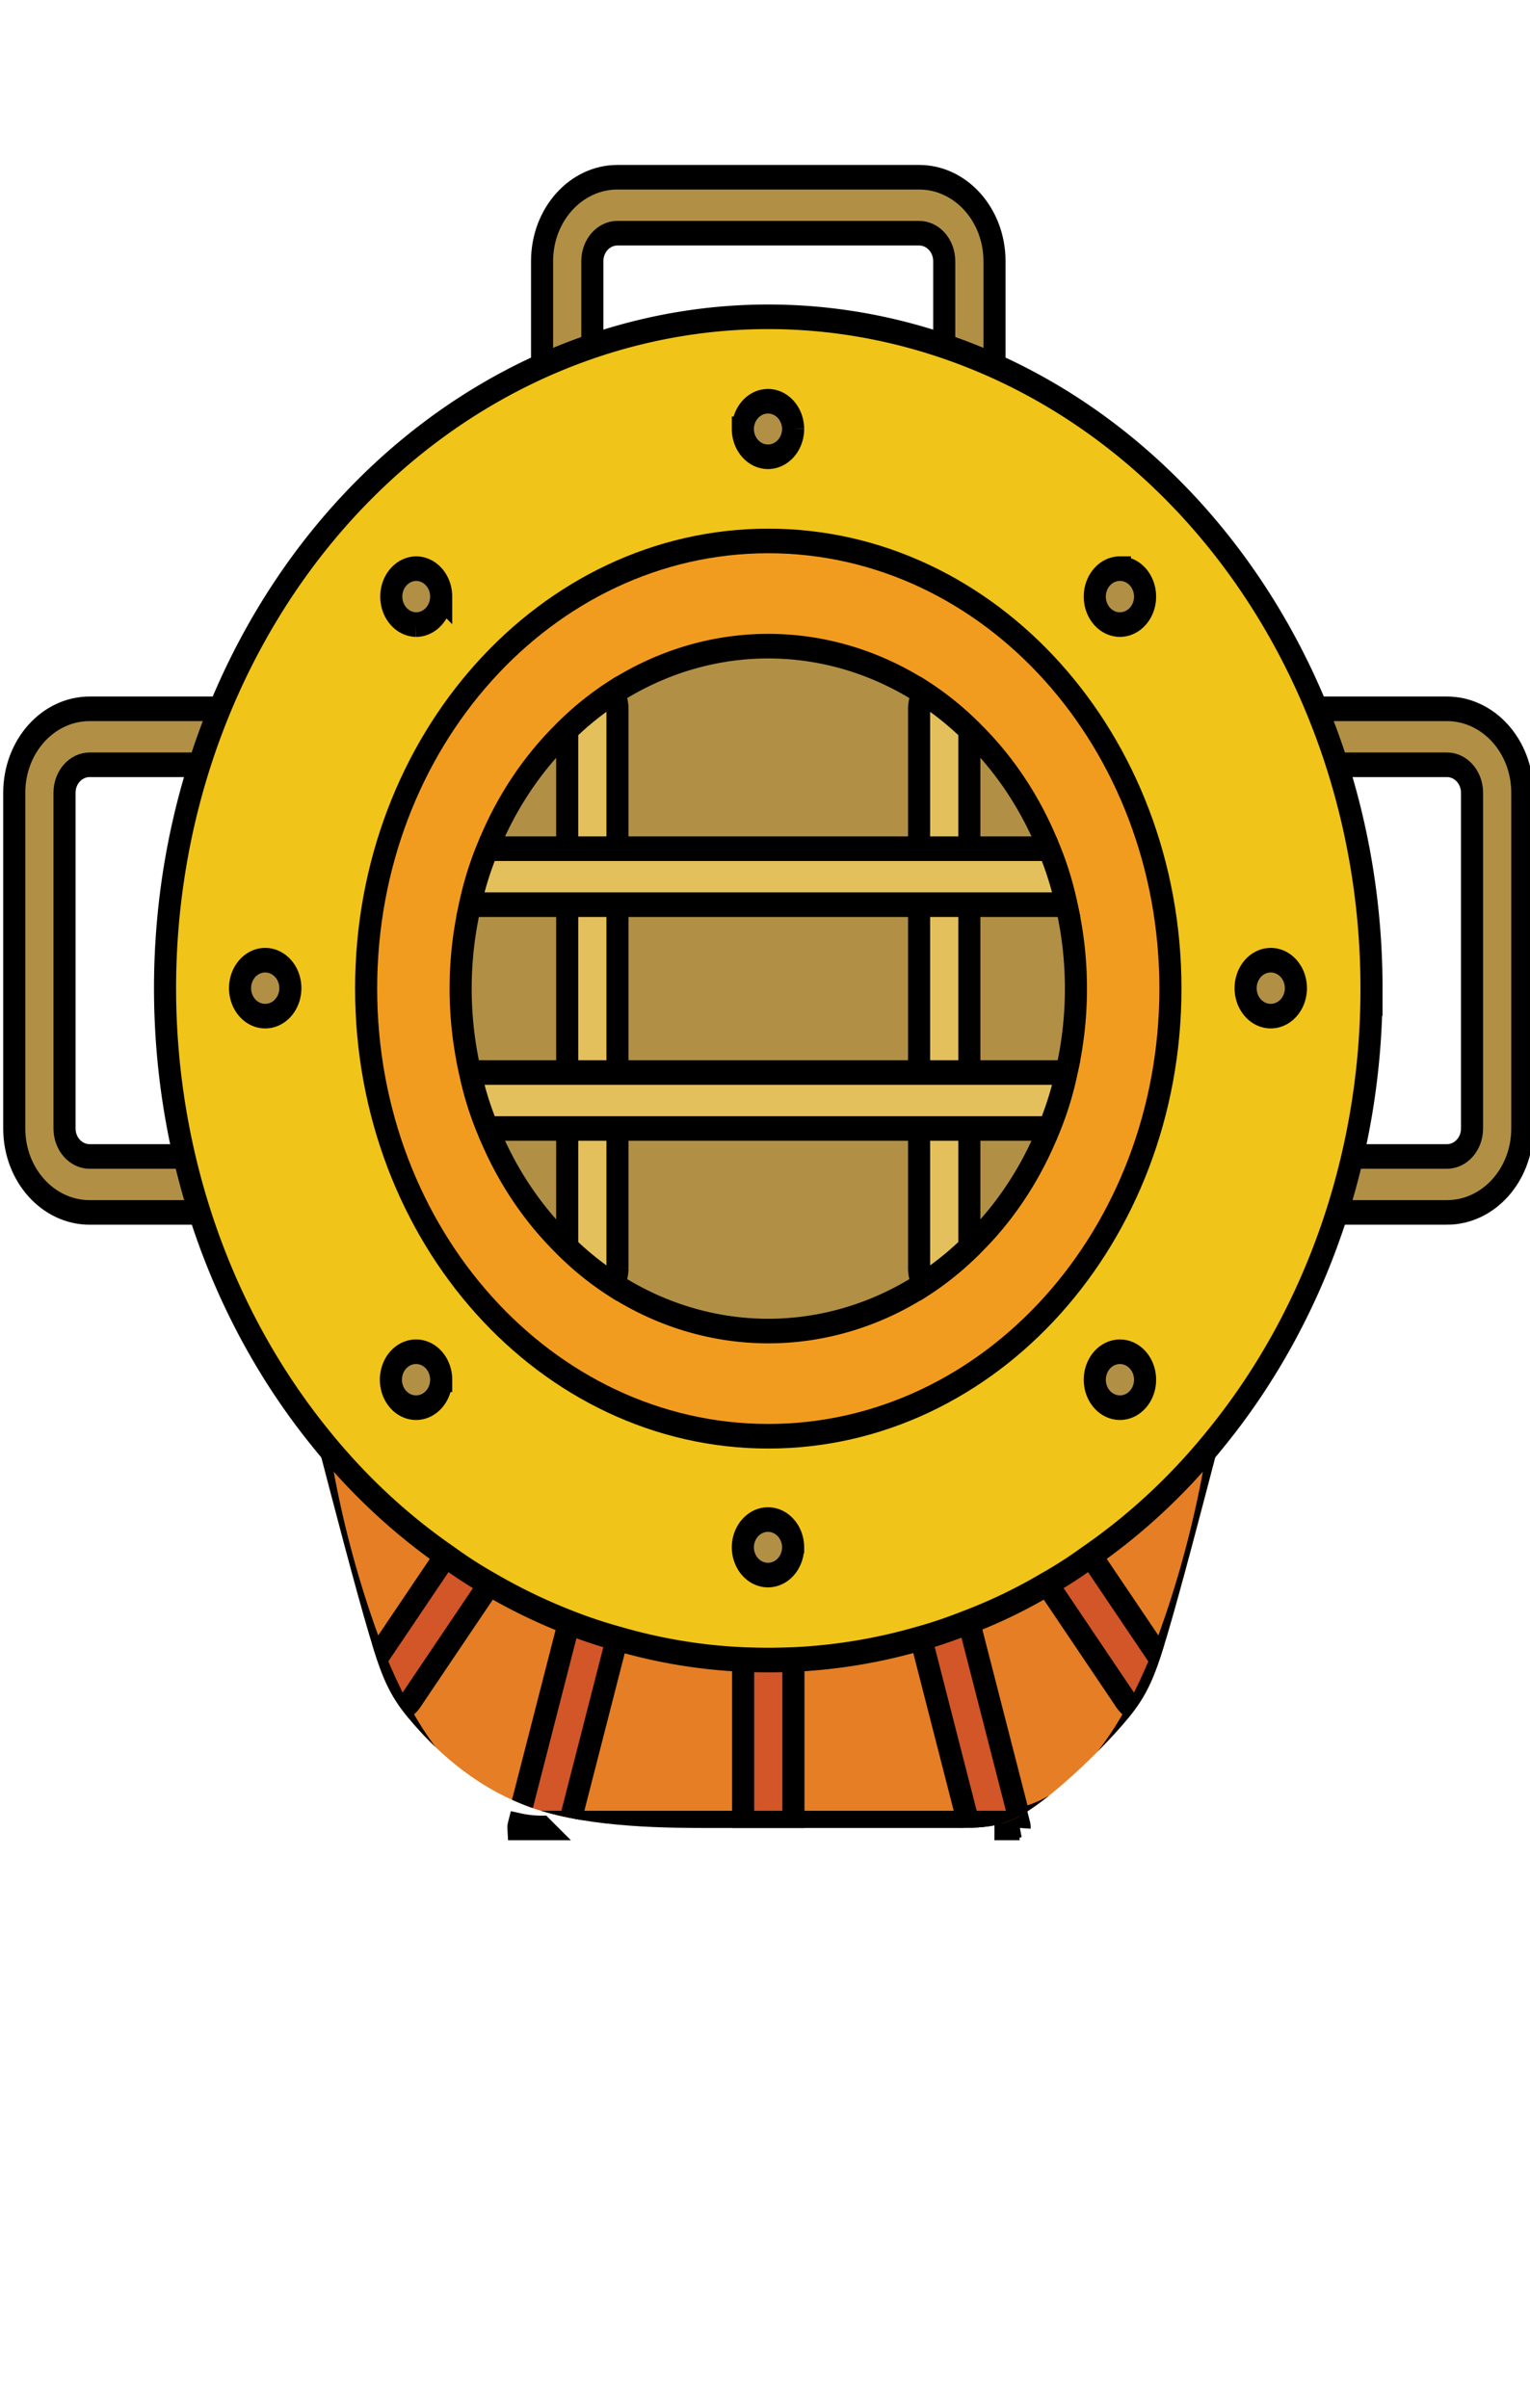 <svg xmlns="http://www.w3.org/2000/svg" width="899" height="1415"><defs><clipPath clipPathUnits="userSpaceOnUse" id="a"><path d="M-730.755 1173.201c8.99 30.986 17.98 61.972 24.22 80.84 6.239 18.868 9.728 25.618 20.519 36.673 10.79 11.056 28.88 26.414 54.877 34.094 25.998 7.68 59.903 7.68 80.648 7.68h105.778c17.065 0 24.802 0 37.6-7.68 12.798-7.679 30.663-23.04 41.34-34.095 10.675-11.054 14.165-17.805 20.404-36.67 6.238-18.865 15.23-49.857 24.219-80.842" fill="#f29c1f" stroke="#000"/></clipPath></defs><g stroke="#000" stroke-width="10"><path d="M-628.353 1116.488h-10.693c-.021-.344.02-.688.114-1.021a53.822 53.822 0 0 0 10.578 1.02zm0 0M-412.176 1116.488h-11.375a52.446 52.446 0 0 0 11.26-1.136c.104.37.14.755.115 1.136zm0 0" fill="#e57e25" transform="matrix(1.298 0 0 1.445 1134.113 -539.165)"/><g transform="matrix(1.298 0 0 1.445 1134.113 -851.242)" clip-path="url(#a)"><path d="M-287.02 1239.467v91.02h-489.245v-91.02l45.51-68.266h1.37c16.948 19.115 36.75 12.969 58.594 26.51a198.379 198.379 0 0 0 19.115 11.037 267.776 267.776 0 0 0 36.067 15.589c7.052 2.5 14.334 4.661 21.73 6.484a265.045 265.045 0 0 0 56.546 8.422c3.756.11 7.51.224 11.38.224 3.87 0 7.626-.115 11.38-.224a270.473 270.473 0 0 0 57.23-8.537c7.396-1.817 14.562-4.093 21.615-6.598a245.258 245.258 0 0 0 35.5-15.36 198.379 198.379 0 0 0 19.114-11.036c21.844-13.542 41.646-7.396 58.594-26.51h1.37zm0 0" fill="#e57e25"/><path d="M-651.676 1231.503a9.652 9.652 0 0 1-1.709 3.412l-34.13 45.515a11.42 11.42 0 0 1-5.802 3.98 241.701 241.701 0 0 1-10.469-20.25l32.198-42.896c.203-.318.474-.594.797-.797a198.379 198.379 0 0 0 19.115 11.036zm0 0" fill="#d25627"/><g fill="#f29c1f"><path d="M-638.932 1329.467a3.08 3.08 0 0 0-.114 1.02h-204.802a11.528 11.528 0 0 1-8.505-3.853 11.535 11.535 0 0 1-2.87-8.886c7.849-72.932 81.463-125.042 124.468-146.547a390.373 390.373 0 0 0 26.97 92.959 241.701 241.701 0 0 0 10.468 20.25c13.536 22.64 31.286 40.734 54.385 45.057zm0 0M-196.682 1317.748a11.535 11.535 0 0 1-2.87 8.886 11.528 11.528 0 0 1-8.505 3.854h-204.12c.027-.38-.01-.766-.114-1.136 22.76-4.552 40.281-22.526 53.703-44.942a241.704 241.704 0 0 0 10.469-20.25 390.373 390.373 0 0 0 26.969-92.959c43.005 21.505 116.62 73.615 124.468 146.547zm0 0"/></g><path d="M-348.12 1264.16a241.701 241.701 0 0 1-10.468 20.25 11.42 11.42 0 0 1-5.802-3.98l-34.13-45.515a9.651 9.651 0 0 1-1.708-3.412 198.379 198.379 0 0 0 19.114-11.036c.323.203.594.479.797.797zm0 0M-412.176 1330.488h-23.209l-21.843-76.568c0-.115-.115-.344-.115-.458 7.396-1.818 14.563-4.094 21.615-6.6.135.297.25.6.343.912l22.756 79.646c.234.614.349 1.27.338 1.932.104.37.14.755.115 1.136zm0 0M-593.88 1253.576c0 .115-.114.23-.114.344l-21.844 76.568h-23.208c-.02-.344.02-.688.114-1.021 0-.698.115-1.39.339-2.047l22.755-79.646c.115-.229.115-.453.23-.682 7.051 2.5 14.333 4.661 21.729 6.484zm0 0M-514.572 1261.998v68.49h-22.76v-68.49c3.755.11 7.51.224 11.38.224 3.87 0 7.625-.114 11.38-.224zm0 0" fill="#d25627"/></g><path d="M-434.932 547.602c-6.28 0-11.375-5.094-11.375-11.38v-56.885c0-6.287-5.093-11.38-11.38-11.38h-136.531c-6.287 0-11.38 5.093-11.38 11.38v56.885c0 6.286-5.094 11.38-11.375 11.38-6.287 0-11.38-5.094-11.38-11.38v-56.885c0-18.855 15.28-34.136 34.135-34.136h136.531c18.854 0 34.136 15.281 34.136 34.136v56.885c0 6.286-5.094 11.38-11.38 11.38zm0 0M-218.754 866.18h-68.266c-6.281 0-11.375-5.093-11.375-11.38 0-6.281 5.094-11.375 11.375-11.375h68.266c6.286 0 11.38-5.094 11.38-11.38V695.514c0-6.287-5.094-11.38-11.38-11.38h-68.266c-6.281 0-11.375-5.094-11.375-11.376 0-6.286 5.094-11.38 11.375-11.38h68.266c18.854 0 34.135 15.282 34.135 34.136v136.531c0 18.854-15.281 34.135-34.135 34.135zm0 0M-764.885 866.18h-68.265c-18.855 0-34.136-15.28-34.136-34.135V695.514c0-18.854 15.281-34.136 34.136-34.136h68.265c6.282 0 11.375 5.094 11.375 11.38 0 6.282-5.093 11.376-11.375 11.376h-68.265c-6.287 0-11.38 5.093-11.38 11.38v136.531c0 6.286 5.093 11.38 11.38 11.38h68.265c6.282 0 11.375 5.094 11.375 11.375 0 6.287-5.093 11.38-11.375 11.38zm0 0" fill="#b19046" transform="matrix(1.298 0 0 1.445 1134.113 -539.165)"/><path d="M-252.885 775.154a271.844 271.844 0 0 1-69.635 182.047 264.697 264.697 0 0 1-58.594 49.266 198.379 198.379 0 0 1-19.114 11.036 245.258 245.258 0 0 1-35.5 15.36c-7.053 2.505-14.22 4.78-21.615 6.599a270.473 270.473 0 0 1-57.23 8.536c-3.754.11-7.51.224-11.38.224-3.87 0-7.624-.115-11.38-.224a265.04 265.04 0 0 1-56.547-8.422c-7.395-1.823-14.677-3.984-21.729-6.484a267.776 267.776 0 0 1-36.067-15.589 198.379 198.379 0 0 1-19.115-11.036 264.697 264.697 0 0 1-58.594-49.266c-81.213-90.698-92.573-224.198-27.854-327.318 64.719-103.114 189.88-150.932 306.865-117.234 116.99 33.698 197.536 140.766 197.49 262.505zm0 0" fill="#f0c419" transform="matrix(1.298 0 0 1.445 1134.113 -539.165)"/><path d="M-343.906 775.154c0 100.542-81.505 182.047-182.046 182.047-100.542 0-182.047-81.505-182.047-182.047 0-100.536 81.505-182.041 182.047-182.041 100.541 0 182.046 81.505 182.046 182.041zm0 0" fill="#f29c1f" transform="matrix(1.298 0 0 1.445 1134.113 -539.165)"/><path d="M-386.687 775.154a135.953 135.953 0 0 1-4.323 34.136 122.456 122.456 0 0 1-7.854 22.755 136.984 136.984 0 0 1-36.068 48.469 134.595 134.595 0 0 1-20.708 14.906c-43.453 25.333-97.172 25.333-140.625 0a134.595 134.595 0 0 1-20.708-14.906 136.984 136.984 0 0 1-36.068-48.469 122.456 122.456 0 0 1-7.854-22.755 136.994 136.994 0 0 1 0-68.266 122.325 122.325 0 0 1 7.854-22.755 136.984 136.984 0 0 1 36.068-48.469 134.594 134.594 0 0 1 20.708-14.906c43.453-25.333 97.172-25.333 140.625 0a134.594 134.594 0 0 1 20.708 14.906 136.983 136.983 0 0 1 36.068 48.469 122.325 122.325 0 0 1 7.854 22.755 135.955 135.955 0 0 1 4.323 34.13zm0 0" fill="#b19046" transform="matrix(1.298 0 0 1.445 1134.113 -539.165)"/><path d="M-594.218 661.378v227.558a11.542 11.542 0 0 1-2.047 6.484 134.594 134.594 0 0 1-20.708-14.906V669.8a134.594 134.594 0 0 1 20.708-14.906 11.542 11.542 0 0 1 2.047 6.484zm0 0M-434.932 669.8v210.714a134.594 134.594 0 0 1-20.708 14.906 11.543 11.543 0 0 1-2.047-6.484V661.378c.016-2.317.73-4.578 2.047-6.484a134.594 134.594 0 0 1 20.708 14.906zm0 0" fill="#e4c05c" transform="matrix(1.298 0 0 1.445 1134.113 -539.165)"/><path d="M-391.01 741.024h-269.885a122.325 122.325 0 0 1 7.854-22.755h254.177a122.325 122.325 0 0 1 7.854 22.755zm0 0M-391.01 809.29a122.456 122.456 0 0 1-7.854 22.755H-653.04a122.456 122.456 0 0 1-7.854-22.755zm0 0" fill="#e4c05c" transform="matrix(1.298 0 0 1.445 1134.113 -539.165)"/><g fill="#b19046" stroke-width="7.5"><path d="M264.535 76.8c0 4.712-3.824 8.532-8.535 8.532-4.71 0-8.535-3.82-8.535-8.531a8.536 8.536 0 0 1 17.07 0zm0 0M384 366.934c0 4.71-3.82 8.53-8.535 8.53a8.532 8.532 0 0 1-8.531-8.53 8.533 8.533 0 1 1 17.066 0zm0 0M435.2 247.465a8.533 8.533 0 1 1-17.067 0c0-4.711 3.82-8.531 8.535-8.531 4.71 0 8.531 3.82 8.531 8.53zm0 0M384 128c0 4.71-3.82 8.535-8.535 8.535-4.711 0-8.531-3.824-8.531-8.535 0-4.71 3.82-8.535 8.53-8.535A8.536 8.536 0 0 1 384 128zm0 0M145.066 128c0 4.71-3.82 8.535-8.53 8.535a8.536 8.536 0 0 1 0-17.07c4.71 0 8.53 3.824 8.53 8.535zm0 0M93.867 247.465a8.534 8.534 0 1 1-17.068.002 8.534 8.534 0 0 1 17.068-.002zm0 0M145.066 366.934c0 4.71-3.82 8.53-8.53 8.53a8.533 8.533 0 1 1 0-17.066c4.71 0 8.53 3.82 8.53 8.536zm0 0M264.535 418.133a8.536 8.536 0 0 1-17.07 0c0-4.711 3.824-8.531 8.535-8.531 4.71 0 8.535 3.82 8.535 8.53zm0 0" transform="matrix(1.731 0 0 1.926 8.118 104.061)"/></g></g></svg>
